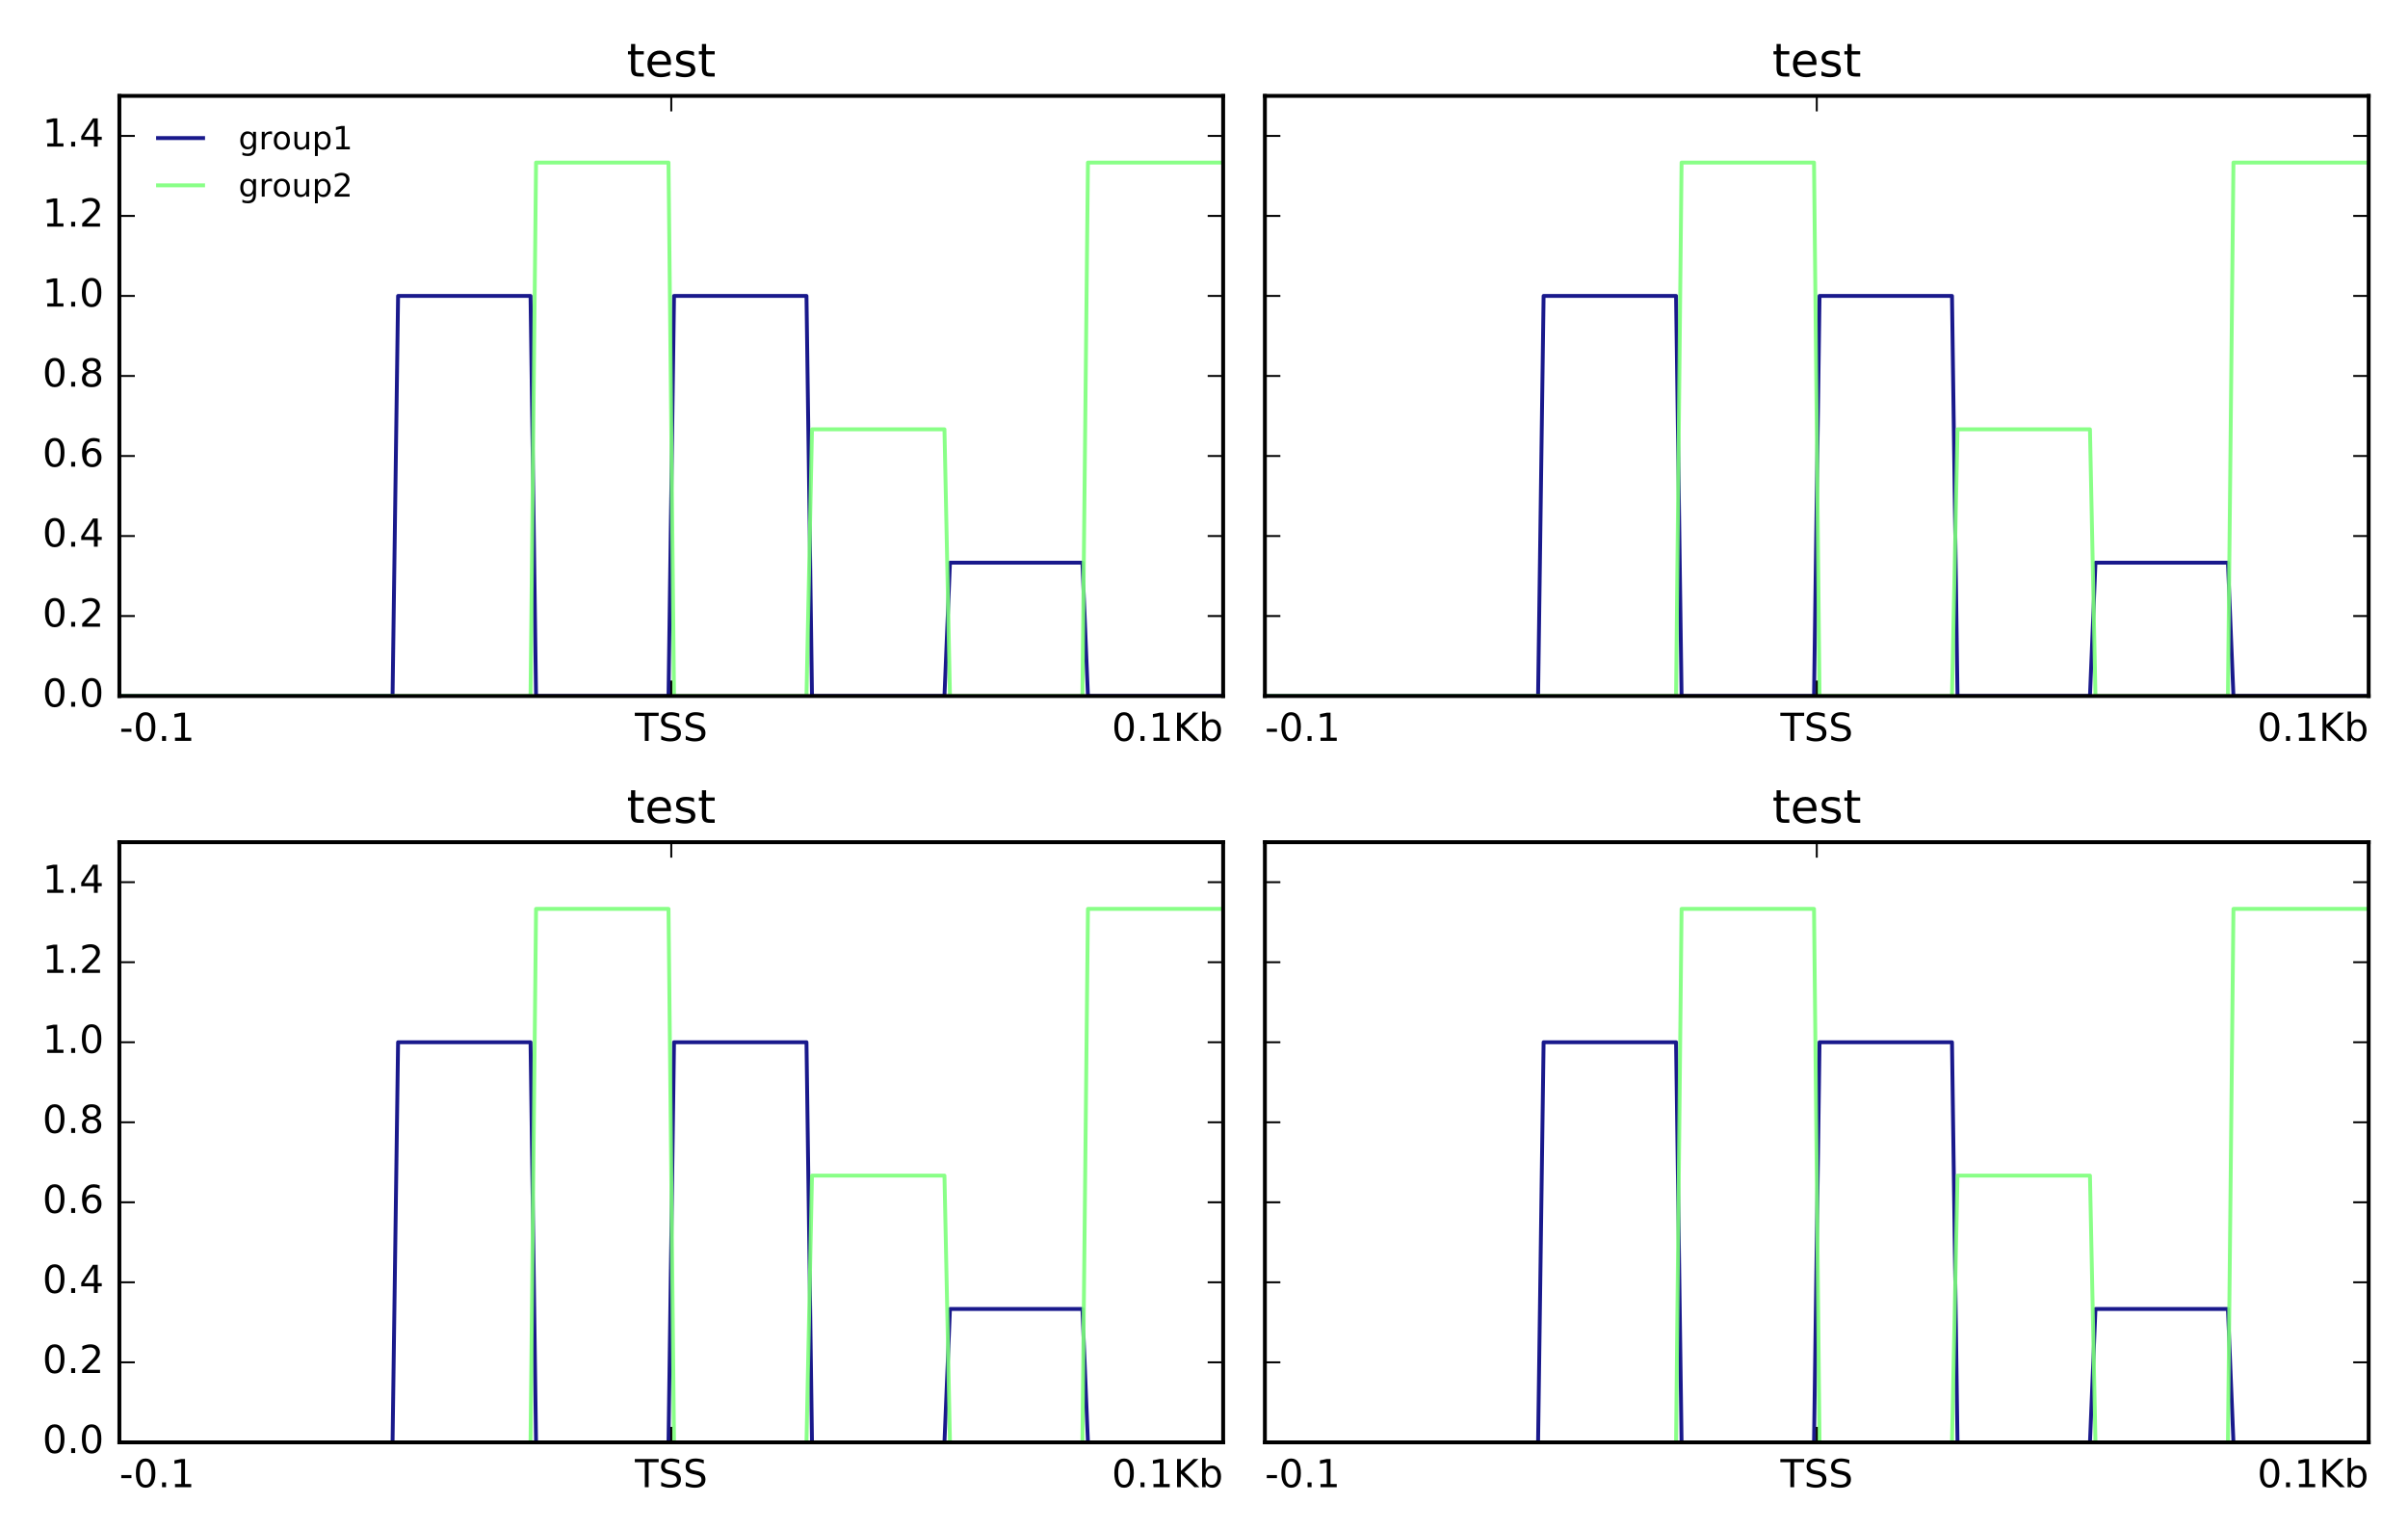 <?xml version="1.0" encoding="utf-8" standalone="no"?>
<!DOCTYPE svg PUBLIC "-//W3C//DTD SVG 1.1//EN"
  "http://www.w3.org/Graphics/SVG/1.1/DTD/svg11.dtd">
<!-- Created with matplotlib (http://matplotlib.org/) -->
<svg height="396pt" version="1.1" viewBox="0 0 623 396" width="623pt" xmlns="http://www.w3.org/2000/svg" xmlns:xlink="http://www.w3.org/1999/xlink">
 <defs>
  <style type="text/css">
*{stroke-linecap:butt;stroke-linejoin:round;stroke-miterlimit:100000;}
  </style>
 </defs>
 <g id="figure_1">
  <g id="patch_1">
   <path d="M 0 396.85 
L 623.622 396.85 
L 623.622 0 
L 0 0 
z
" style="fill:#ffffff;"/>
  </g>
  <g id="axes_1">
   <g id="patch_2">
    <path d="M 30.887 180.025 
L 316.455 180.025 
L 316.455 24.8 
L 30.887 24.8 
z
" style="fill:#ffffff;"/>
   </g>
   <g id="line2d_1">
    <path clip-path="url(#pc16c0de483)" d="M 31.601 180.025 
L 101.565 180.025 
L 102.993 76.542 
L 137.261 76.542 
L 138.689 180.025 
L 172.957 180.025 
L 174.385 76.542 
L 208.653 76.542 
L 210.081 180.025 
L 244.349 180.025 
L 245.777 145.531 
L 280.045 145.531 
L 281.473 180.025 
L 315.741 180.025 
L 315.741 180.025 
" style="fill:none;opacity:0.9;stroke:#000080;stroke-linecap:square;"/>
   </g>
   <g id="line2d_2">
    <path clip-path="url(#pc16c0de483)" d="M 31.601 180.025 
L 137.261 180.025 
L 138.689 42.047 
L 172.957 42.047 
L 174.385 180.025 
L 208.653 180.025 
L 210.081 111.036 
L 244.349 111.036 
L 245.777 180.025 
L 280.045 180.025 
L 281.473 42.047 
L 315.741 42.047 
L 315.741 42.047 
" style="fill:none;opacity:0.9;stroke:#7dff7a;stroke-linecap:square;"/>
   </g>
   <g id="patch_3">
    <path d="M 30.887 24.8 
L 316.455 24.8 
" style="fill:none;stroke:#000000;stroke-linecap:square;stroke-linejoin:miter;"/>
   </g>
   <g id="patch_4">
    <path d="M 316.455 180.025 
L 316.455 24.8 
" style="fill:none;stroke:#000000;stroke-linecap:square;stroke-linejoin:miter;"/>
   </g>
   <g id="patch_5">
    <path d="M 30.887 180.025 
L 316.455 180.025 
" style="fill:none;stroke:#000000;stroke-linecap:square;stroke-linejoin:miter;"/>
   </g>
   <g id="patch_6">
    <path d="M 30.887 180.025 
L 30.887 24.8 
" style="fill:none;stroke:#000000;stroke-linecap:square;stroke-linejoin:miter;"/>
   </g>
   <g id="matplotlib.axis_1">
    <g id="xtick_1">
     <g id="line2d_3">
      <defs>
       <path d="M 0 0 
L 0 -4 
" id="mb85ebd82ed" style="stroke:#000000;stroke-width:0.5;"/>
      </defs>
      <g>
       <use style="stroke:#000000;stroke-width:0.5;" x="30.887" xlink:href="#mb85ebd82ed" y="180.025"/>
      </g>
     </g>
     <g id="line2d_4">
      <defs>
       <path d="M 0 0 
L 0 4 
" id="m31be68f3b4" style="stroke:#000000;stroke-width:0.5;"/>
      </defs>
      <g>
       <use style="stroke:#000000;stroke-width:0.5;" x="30.887" xlink:href="#m31be68f3b4" y="24.8"/>
      </g>
     </g>
     <g id="text_1">
      <!-- -0.1 -->
      <defs>
       <path d="M 31.781 66.406 
Q 24.172 66.406 20.328 58.906 
Q 16.5 51.422 16.5 36.375 
Q 16.5 21.391 20.328 13.891 
Q 24.172 6.391 31.781 6.391 
Q 39.453 6.391 43.281 13.891 
Q 47.125 21.391 47.125 36.375 
Q 47.125 51.422 43.281 58.906 
Q 39.453 66.406 31.781 66.406 
M 31.781 74.219 
Q 44.047 74.219 50.516 64.516 
Q 56.984 54.828 56.984 36.375 
Q 56.984 17.969 50.516 8.266 
Q 44.047 -1.422 31.781 -1.422 
Q 19.531 -1.422 13.062 8.266 
Q 6.594 17.969 6.594 36.375 
Q 6.594 54.828 13.062 64.516 
Q 19.531 74.219 31.781 74.219 
" id="BitstreamVeraSans-Roman-30"/>
       <path d="M 12.406 8.297 
L 28.516 8.297 
L 28.516 63.922 
L 10.984 60.406 
L 10.984 69.391 
L 28.422 72.906 
L 38.281 72.906 
L 38.281 8.297 
L 54.391 8.297 
L 54.391 0 
L 12.406 0 
z
" id="BitstreamVeraSans-Roman-31"/>
       <path d="M 10.688 12.406 
L 21 12.406 
L 21 0 
L 10.688 0 
z
" id="BitstreamVeraSans-Roman-2e"/>
       <path d="M 4.891 31.391 
L 31.203 31.391 
L 31.203 23.391 
L 4.891 23.391 
z
" id="BitstreamVeraSans-Roman-2d"/>
      </defs>
      <g transform="translate(30.887 191.624)scale(0.1 -0.1)">
       <use xlink:href="#BitstreamVeraSans-Roman-2d"/>
       <use x="36.084" xlink:href="#BitstreamVeraSans-Roman-30"/>
       <use x="99.707" xlink:href="#BitstreamVeraSans-Roman-2e"/>
       <use x="131.494" xlink:href="#BitstreamVeraSans-Roman-31"/>
      </g>
     </g>
    </g>
    <g id="xtick_2">
     <g id="line2d_5">
      <g>
       <use style="stroke:#000000;stroke-width:0.5;" x="173.671" xlink:href="#mb85ebd82ed" y="180.025"/>
      </g>
     </g>
     <g id="line2d_6">
      <g>
       <use style="stroke:#000000;stroke-width:0.5;" x="173.671" xlink:href="#m31be68f3b4" y="24.8"/>
      </g>
     </g>
     <g id="text_2">
      <!-- TSS -->
      <defs>
       <path d="M 53.516 70.516 
L 53.516 60.891 
Q 47.906 63.578 42.922 64.891 
Q 37.938 66.219 33.297 66.219 
Q 25.25 66.219 20.875 63.094 
Q 16.5 59.969 16.5 54.203 
Q 16.5 49.359 19.406 46.891 
Q 22.312 44.438 30.422 42.922 
L 36.375 41.703 
Q 47.406 39.594 52.656 34.297 
Q 57.906 29 57.906 20.125 
Q 57.906 9.516 50.797 4.047 
Q 43.703 -1.422 29.984 -1.422 
Q 24.812 -1.422 18.969 -0.25 
Q 13.141 0.922 6.891 3.219 
L 6.891 13.375 
Q 12.891 10.016 18.656 8.297 
Q 24.422 6.594 29.984 6.594 
Q 38.422 6.594 43.016 9.906 
Q 47.609 13.234 47.609 19.391 
Q 47.609 24.75 44.312 27.781 
Q 41.016 30.812 33.5 32.328 
L 27.484 33.5 
Q 16.453 35.688 11.516 40.375 
Q 6.594 45.062 6.594 53.422 
Q 6.594 63.094 13.406 68.656 
Q 20.219 74.219 32.172 74.219 
Q 37.312 74.219 42.625 73.281 
Q 47.953 72.359 53.516 70.516 
" id="BitstreamVeraSans-Roman-53"/>
       <path d="M -0.297 72.906 
L 61.375 72.906 
L 61.375 64.594 
L 35.5 64.594 
L 35.5 0 
L 25.594 0 
L 25.594 64.594 
L -0.297 64.594 
z
" id="BitstreamVeraSans-Roman-54"/>
      </defs>
      <g transform="translate(164.269 191.624)scale(0.1 -0.1)">
       <use xlink:href="#BitstreamVeraSans-Roman-54"/>
       <use x="61.084" xlink:href="#BitstreamVeraSans-Roman-53"/>
       <use x="124.561" xlink:href="#BitstreamVeraSans-Roman-53"/>
      </g>
     </g>
    </g>
    <g id="xtick_3">
     <g id="line2d_7">
      <g>
       <use style="stroke:#000000;stroke-width:0.5;" x="316.455" xlink:href="#mb85ebd82ed" y="180.025"/>
      </g>
     </g>
     <g id="line2d_8">
      <g>
       <use style="stroke:#000000;stroke-width:0.5;" x="316.455" xlink:href="#m31be68f3b4" y="24.8"/>
      </g>
     </g>
     <g id="text_3">
      <!-- 0.1Kb -->
      <defs>
       <path d="M 9.812 72.906 
L 19.672 72.906 
L 19.672 42.094 
L 52.391 72.906 
L 65.094 72.906 
L 28.906 38.922 
L 67.672 0 
L 54.688 0 
L 19.672 35.109 
L 19.672 0 
L 9.812 0 
z
" id="BitstreamVeraSans-Roman-4b"/>
       <path d="M 48.688 27.297 
Q 48.688 37.203 44.609 42.844 
Q 40.531 48.484 33.406 48.484 
Q 26.266 48.484 22.188 42.844 
Q 18.109 37.203 18.109 27.297 
Q 18.109 17.391 22.188 11.75 
Q 26.266 6.109 33.406 6.109 
Q 40.531 6.109 44.609 11.75 
Q 48.688 17.391 48.688 27.297 
M 18.109 46.391 
Q 20.953 51.266 25.266 53.625 
Q 29.594 56 35.594 56 
Q 45.562 56 51.781 48.094 
Q 58.016 40.188 58.016 27.297 
Q 58.016 14.406 51.781 6.484 
Q 45.562 -1.422 35.594 -1.422 
Q 29.594 -1.422 25.266 0.953 
Q 20.953 3.328 18.109 8.203 
L 18.109 0 
L 9.078 0 
L 9.078 75.984 
L 18.109 75.984 
z
" id="BitstreamVeraSans-Roman-62"/>
      </defs>
      <g transform="translate(287.645 191.624)scale(0.1 -0.1)">
       <use xlink:href="#BitstreamVeraSans-Roman-30"/>
       <use x="63.623" xlink:href="#BitstreamVeraSans-Roman-2e"/>
       <use x="95.41" xlink:href="#BitstreamVeraSans-Roman-31"/>
       <use x="159.033" xlink:href="#BitstreamVeraSans-Roman-4b"/>
       <use x="224.609" xlink:href="#BitstreamVeraSans-Roman-62"/>
      </g>
     </g>
    </g>
   </g>
   <g id="matplotlib.axis_2">
    <g id="ytick_1">
     <g id="line2d_9">
      <defs>
       <path d="M 0 0 
L 4 0 
" id="me62ad2f203" style="stroke:#000000;stroke-width:0.5;"/>
      </defs>
      <g>
       <use style="stroke:#000000;stroke-width:0.5;" x="30.887" xlink:href="#me62ad2f203" y="180.025"/>
      </g>
     </g>
     <g id="line2d_10">
      <defs>
       <path d="M 0 0 
L -4 0 
" id="m7994a962a5" style="stroke:#000000;stroke-width:0.5;"/>
      </defs>
      <g>
       <use style="stroke:#000000;stroke-width:0.5;" x="316.455" xlink:href="#m7994a962a5" y="180.025"/>
      </g>
     </g>
     <g id="text_4">
      <!-- 0.0 -->
      <g transform="translate(10.984 182.785)scale(0.1 -0.1)">
       <use xlink:href="#BitstreamVeraSans-Roman-30"/>
       <use x="63.623" xlink:href="#BitstreamVeraSans-Roman-2e"/>
       <use x="95.41" xlink:href="#BitstreamVeraSans-Roman-30"/>
      </g>
     </g>
    </g>
    <g id="ytick_2">
     <g id="line2d_11">
      <g>
       <use style="stroke:#000000;stroke-width:0.5;" x="30.887" xlink:href="#me62ad2f203" y="159.329"/>
      </g>
     </g>
     <g id="line2d_12">
      <g>
       <use style="stroke:#000000;stroke-width:0.5;" x="316.455" xlink:href="#m7994a962a5" y="159.329"/>
      </g>
     </g>
     <g id="text_5">
      <!-- 0.2 -->
      <defs>
       <path d="M 19.188 8.297 
L 53.609 8.297 
L 53.609 0 
L 7.328 0 
L 7.328 8.297 
Q 12.938 14.109 22.625 23.891 
Q 32.328 33.688 34.812 36.531 
Q 39.547 41.844 41.422 45.531 
Q 43.312 49.219 43.312 52.781 
Q 43.312 58.594 39.234 62.25 
Q 35.156 65.922 28.609 65.922 
Q 23.969 65.922 18.812 64.312 
Q 13.672 62.703 7.812 59.422 
L 7.812 69.391 
Q 13.766 71.781 18.938 73 
Q 24.125 74.219 28.422 74.219 
Q 39.75 74.219 46.484 68.547 
Q 53.219 62.891 53.219 53.422 
Q 53.219 48.922 51.531 44.891 
Q 49.859 40.875 45.406 35.406 
Q 44.188 33.984 37.641 27.219 
Q 31.109 20.453 19.188 8.297 
" id="BitstreamVeraSans-Roman-32"/>
      </defs>
      <g transform="translate(10.984 162.088)scale(0.1 -0.1)">
       <use xlink:href="#BitstreamVeraSans-Roman-30"/>
       <use x="63.623" xlink:href="#BitstreamVeraSans-Roman-2e"/>
       <use x="95.41" xlink:href="#BitstreamVeraSans-Roman-32"/>
      </g>
     </g>
    </g>
    <g id="ytick_3">
     <g id="line2d_13">
      <g>
       <use style="stroke:#000000;stroke-width:0.5;" x="30.887" xlink:href="#me62ad2f203" y="138.632"/>
      </g>
     </g>
     <g id="line2d_14">
      <g>
       <use style="stroke:#000000;stroke-width:0.5;" x="316.455" xlink:href="#m7994a962a5" y="138.632"/>
      </g>
     </g>
     <g id="text_6">
      <!-- 0.4 -->
      <defs>
       <path d="M 37.797 64.312 
L 12.891 25.391 
L 37.797 25.391 
z
M 35.203 72.906 
L 47.609 72.906 
L 47.609 25.391 
L 58.016 25.391 
L 58.016 17.188 
L 47.609 17.188 
L 47.609 0 
L 37.797 0 
L 37.797 17.188 
L 4.891 17.188 
L 4.891 26.703 
z
" id="BitstreamVeraSans-Roman-34"/>
      </defs>
      <g transform="translate(10.984 141.391)scale(0.1 -0.1)">
       <use xlink:href="#BitstreamVeraSans-Roman-30"/>
       <use x="63.623" xlink:href="#BitstreamVeraSans-Roman-2e"/>
       <use x="95.41" xlink:href="#BitstreamVeraSans-Roman-34"/>
      </g>
     </g>
    </g>
    <g id="ytick_4">
     <g id="line2d_15">
      <g>
       <use style="stroke:#000000;stroke-width:0.5;" x="30.887" xlink:href="#me62ad2f203" y="117.935"/>
      </g>
     </g>
     <g id="line2d_16">
      <g>
       <use style="stroke:#000000;stroke-width:0.5;" x="316.455" xlink:href="#m7994a962a5" y="117.935"/>
      </g>
     </g>
     <g id="text_7">
      <!-- 0.6 -->
      <defs>
       <path d="M 33.016 40.375 
Q 26.375 40.375 22.484 35.828 
Q 18.609 31.297 18.609 23.391 
Q 18.609 15.531 22.484 10.953 
Q 26.375 6.391 33.016 6.391 
Q 39.656 6.391 43.531 10.953 
Q 47.406 15.531 47.406 23.391 
Q 47.406 31.297 43.531 35.828 
Q 39.656 40.375 33.016 40.375 
M 52.594 71.297 
L 52.594 62.312 
Q 48.875 64.062 45.094 64.984 
Q 41.312 65.922 37.594 65.922 
Q 27.828 65.922 22.672 59.328 
Q 17.531 52.734 16.797 39.406 
Q 19.672 43.656 24.016 45.922 
Q 28.375 48.188 33.594 48.188 
Q 44.578 48.188 50.953 41.516 
Q 57.328 34.859 57.328 23.391 
Q 57.328 12.156 50.688 5.359 
Q 44.047 -1.422 33.016 -1.422 
Q 20.359 -1.422 13.672 8.266 
Q 6.984 17.969 6.984 36.375 
Q 6.984 53.656 15.188 63.938 
Q 23.391 74.219 37.203 74.219 
Q 40.922 74.219 44.703 73.484 
Q 48.484 72.75 52.594 71.297 
" id="BitstreamVeraSans-Roman-36"/>
      </defs>
      <g transform="translate(10.984 120.694)scale(0.1 -0.1)">
       <use xlink:href="#BitstreamVeraSans-Roman-30"/>
       <use x="63.623" xlink:href="#BitstreamVeraSans-Roman-2e"/>
       <use x="95.41" xlink:href="#BitstreamVeraSans-Roman-36"/>
      </g>
     </g>
    </g>
    <g id="ytick_5">
     <g id="line2d_17">
      <g>
       <use style="stroke:#000000;stroke-width:0.5;" x="30.887" xlink:href="#me62ad2f203" y="97.238"/>
      </g>
     </g>
     <g id="line2d_18">
      <g>
       <use style="stroke:#000000;stroke-width:0.5;" x="316.455" xlink:href="#m7994a962a5" y="97.238"/>
      </g>
     </g>
     <g id="text_8">
      <!-- 0.8 -->
      <defs>
       <path d="M 31.781 34.625 
Q 24.75 34.625 20.719 30.859 
Q 16.703 27.094 16.703 20.516 
Q 16.703 13.922 20.719 10.156 
Q 24.75 6.391 31.781 6.391 
Q 38.812 6.391 42.859 10.172 
Q 46.922 13.969 46.922 20.516 
Q 46.922 27.094 42.891 30.859 
Q 38.875 34.625 31.781 34.625 
M 21.922 38.812 
Q 15.578 40.375 12.031 44.719 
Q 8.5 49.078 8.5 55.328 
Q 8.5 64.062 14.719 69.141 
Q 20.953 74.219 31.781 74.219 
Q 42.672 74.219 48.875 69.141 
Q 55.078 64.062 55.078 55.328 
Q 55.078 49.078 51.531 44.719 
Q 48 40.375 41.703 38.812 
Q 48.828 37.156 52.797 32.312 
Q 56.781 27.484 56.781 20.516 
Q 56.781 9.906 50.312 4.234 
Q 43.844 -1.422 31.781 -1.422 
Q 19.734 -1.422 13.25 4.234 
Q 6.781 9.906 6.781 20.516 
Q 6.781 27.484 10.781 32.312 
Q 14.797 37.156 21.922 38.812 
M 18.312 54.391 
Q 18.312 48.734 21.844 45.562 
Q 25.391 42.391 31.781 42.391 
Q 38.141 42.391 41.719 45.562 
Q 45.312 48.734 45.312 54.391 
Q 45.312 60.062 41.719 63.234 
Q 38.141 66.406 31.781 66.406 
Q 25.391 66.406 21.844 63.234 
Q 18.312 60.062 18.312 54.391 
" id="BitstreamVeraSans-Roman-38"/>
      </defs>
      <g transform="translate(10.984 99.998)scale(0.1 -0.1)">
       <use xlink:href="#BitstreamVeraSans-Roman-30"/>
       <use x="63.623" xlink:href="#BitstreamVeraSans-Roman-2e"/>
       <use x="95.41" xlink:href="#BitstreamVeraSans-Roman-38"/>
      </g>
     </g>
    </g>
    <g id="ytick_6">
     <g id="line2d_19">
      <g>
       <use style="stroke:#000000;stroke-width:0.5;" x="30.887" xlink:href="#me62ad2f203" y="76.542"/>
      </g>
     </g>
     <g id="line2d_20">
      <g>
       <use style="stroke:#000000;stroke-width:0.5;" x="316.455" xlink:href="#m7994a962a5" y="76.542"/>
      </g>
     </g>
     <g id="text_9">
      <!-- 1.0 -->
      <g transform="translate(10.984 79.301)scale(0.1 -0.1)">
       <use xlink:href="#BitstreamVeraSans-Roman-31"/>
       <use x="63.623" xlink:href="#BitstreamVeraSans-Roman-2e"/>
       <use x="95.41" xlink:href="#BitstreamVeraSans-Roman-30"/>
      </g>
     </g>
    </g>
    <g id="ytick_7">
     <g id="line2d_21">
      <g>
       <use style="stroke:#000000;stroke-width:0.5;" x="30.887" xlink:href="#me62ad2f203" y="55.845"/>
      </g>
     </g>
     <g id="line2d_22">
      <g>
       <use style="stroke:#000000;stroke-width:0.5;" x="316.455" xlink:href="#m7994a962a5" y="55.845"/>
      </g>
     </g>
     <g id="text_10">
      <!-- 1.2 -->
      <g transform="translate(10.984 58.604)scale(0.1 -0.1)">
       <use xlink:href="#BitstreamVeraSans-Roman-31"/>
       <use x="63.623" xlink:href="#BitstreamVeraSans-Roman-2e"/>
       <use x="95.41" xlink:href="#BitstreamVeraSans-Roman-32"/>
      </g>
     </g>
    </g>
    <g id="ytick_8">
     <g id="line2d_23">
      <g>
       <use style="stroke:#000000;stroke-width:0.5;" x="30.887" xlink:href="#me62ad2f203" y="35.148"/>
      </g>
     </g>
     <g id="line2d_24">
      <g>
       <use style="stroke:#000000;stroke-width:0.5;" x="316.455" xlink:href="#m7994a962a5" y="35.148"/>
      </g>
     </g>
     <g id="text_11">
      <!-- 1.4 -->
      <g transform="translate(10.984 37.908)scale(0.1 -0.1)">
       <use xlink:href="#BitstreamVeraSans-Roman-31"/>
       <use x="63.623" xlink:href="#BitstreamVeraSans-Roman-2e"/>
       <use x="95.41" xlink:href="#BitstreamVeraSans-Roman-34"/>
      </g>
     </g>
    </g>
   </g>
   <g id="text_12">
    <!-- test -->
    <defs>
     <path d="M 56.203 29.594 
L 56.203 25.203 
L 14.891 25.203 
Q 15.484 15.922 20.484 11.062 
Q 25.484 6.203 34.422 6.203 
Q 39.594 6.203 44.453 7.469 
Q 49.312 8.734 54.109 11.281 
L 54.109 2.781 
Q 49.266 0.734 44.188 -0.344 
Q 39.109 -1.422 33.891 -1.422 
Q 20.797 -1.422 13.156 6.188 
Q 5.516 13.812 5.516 26.812 
Q 5.516 40.234 12.766 48.109 
Q 20.016 56 32.328 56 
Q 43.359 56 49.781 48.891 
Q 56.203 41.797 56.203 29.594 
M 47.219 32.234 
Q 47.125 39.594 43.094 43.984 
Q 39.062 48.391 32.422 48.391 
Q 24.906 48.391 20.391 44.141 
Q 15.875 39.891 15.188 32.172 
z
" id="BitstreamVeraSans-Roman-65"/>
     <path d="M 18.312 70.219 
L 18.312 54.688 
L 36.812 54.688 
L 36.812 47.703 
L 18.312 47.703 
L 18.312 18.016 
Q 18.312 11.328 20.141 9.422 
Q 21.969 7.516 27.594 7.516 
L 36.812 7.516 
L 36.812 0 
L 27.594 0 
Q 17.188 0 13.234 3.875 
Q 9.281 7.766 9.281 18.016 
L 9.281 47.703 
L 2.688 47.703 
L 2.688 54.688 
L 9.281 54.688 
L 9.281 70.219 
z
" id="BitstreamVeraSans-Roman-74"/>
     <path d="M 44.281 53.078 
L 44.281 44.578 
Q 40.484 46.531 36.375 47.5 
Q 32.281 48.484 27.875 48.484 
Q 21.188 48.484 17.844 46.438 
Q 14.5 44.391 14.5 40.281 
Q 14.5 37.156 16.891 35.375 
Q 19.281 33.594 26.516 31.984 
L 29.594 31.297 
Q 39.156 29.25 43.188 25.516 
Q 47.219 21.781 47.219 15.094 
Q 47.219 7.469 41.188 3.016 
Q 35.156 -1.422 24.609 -1.422 
Q 20.219 -1.422 15.453 -0.562 
Q 10.688 0.297 5.422 2 
L 5.422 11.281 
Q 10.406 8.688 15.234 7.391 
Q 20.062 6.109 24.812 6.109 
Q 31.156 6.109 34.562 8.281 
Q 37.984 10.453 37.984 14.406 
Q 37.984 18.062 35.516 20.016 
Q 33.062 21.969 24.703 23.781 
L 21.578 24.516 
Q 13.234 26.266 9.516 29.906 
Q 5.812 33.547 5.812 39.891 
Q 5.812 47.609 11.281 51.797 
Q 16.75 56 26.812 56 
Q 31.781 56 36.172 55.266 
Q 40.578 54.547 44.281 53.078 
" id="BitstreamVeraSans-Roman-73"/>
    </defs>
    <g transform="translate(162.149 19.8)scale(0.12 -0.12)">
     <use xlink:href="#BitstreamVeraSans-Roman-74"/>
     <use x="39.209" xlink:href="#BitstreamVeraSans-Roman-65"/>
     <use x="100.732" xlink:href="#BitstreamVeraSans-Roman-73"/>
     <use x="152.832" xlink:href="#BitstreamVeraSans-Roman-74"/>
    </g>
   </g>
   <g id="legend_1">
    <g id="line2d_25">
     <path d="M 40.883 35.711 
L 52.545 35.711 
" style="fill:none;opacity:0.9;stroke:#000080;stroke-linecap:square;"/>
    </g>
    <g id="line2d_26"/>
    <g id="text_13">
     <!-- group1 -->
     <defs>
      <path d="M 8.5 21.578 
L 8.5 54.688 
L 17.484 54.688 
L 17.484 21.922 
Q 17.484 14.156 20.5 10.266 
Q 23.531 6.391 29.594 6.391 
Q 36.859 6.391 41.078 11.031 
Q 45.312 15.672 45.312 23.688 
L 45.312 54.688 
L 54.297 54.688 
L 54.297 0 
L 45.312 0 
L 45.312 8.406 
Q 42.047 3.422 37.719 1 
Q 33.406 -1.422 27.688 -1.422 
Q 18.266 -1.422 13.375 4.438 
Q 8.5 10.297 8.5 21.578 
" id="BitstreamVeraSans-Roman-75"/>
      <path d="M 45.406 27.984 
Q 45.406 37.75 41.375 43.109 
Q 37.359 48.484 30.078 48.484 
Q 22.859 48.484 18.828 43.109 
Q 14.797 37.75 14.797 27.984 
Q 14.797 18.266 18.828 12.891 
Q 22.859 7.516 30.078 7.516 
Q 37.359 7.516 41.375 12.891 
Q 45.406 18.266 45.406 27.984 
M 54.391 6.781 
Q 54.391 -7.172 48.188 -13.984 
Q 42 -20.797 29.203 -20.797 
Q 24.469 -20.797 20.266 -20.094 
Q 16.062 -19.391 12.109 -17.922 
L 12.109 -9.188 
Q 16.062 -11.328 19.922 -12.344 
Q 23.781 -13.375 27.781 -13.375 
Q 36.625 -13.375 41.016 -8.766 
Q 45.406 -4.156 45.406 5.172 
L 45.406 9.625 
Q 42.625 4.781 38.281 2.391 
Q 33.938 0 27.875 0 
Q 17.828 0 11.672 7.656 
Q 5.516 15.328 5.516 27.984 
Q 5.516 40.672 11.672 48.328 
Q 17.828 56 27.875 56 
Q 33.938 56 38.281 53.609 
Q 42.625 51.219 45.406 46.391 
L 45.406 54.688 
L 54.391 54.688 
z
" id="BitstreamVeraSans-Roman-67"/>
      <path d="M 30.609 48.391 
Q 23.391 48.391 19.188 42.75 
Q 14.984 37.109 14.984 27.297 
Q 14.984 17.484 19.156 11.844 
Q 23.344 6.203 30.609 6.203 
Q 37.797 6.203 41.984 11.859 
Q 46.188 17.531 46.188 27.297 
Q 46.188 37.016 41.984 42.703 
Q 37.797 48.391 30.609 48.391 
M 30.609 56 
Q 42.328 56 49.016 48.375 
Q 55.719 40.766 55.719 27.297 
Q 55.719 13.875 49.016 6.219 
Q 42.328 -1.422 30.609 -1.422 
Q 18.844 -1.422 12.172 6.219 
Q 5.516 13.875 5.516 27.297 
Q 5.516 40.766 12.172 48.375 
Q 18.844 56 30.609 56 
" id="BitstreamVeraSans-Roman-6f"/>
      <path d="M 41.109 46.297 
Q 39.594 47.172 37.812 47.578 
Q 36.031 48 33.891 48 
Q 26.266 48 22.188 43.047 
Q 18.109 38.094 18.109 28.812 
L 18.109 0 
L 9.078 0 
L 9.078 54.688 
L 18.109 54.688 
L 18.109 46.188 
Q 20.953 51.172 25.484 53.578 
Q 30.031 56 36.531 56 
Q 37.453 56 38.578 55.875 
Q 39.703 55.766 41.062 55.516 
z
" id="BitstreamVeraSans-Roman-72"/>
      <path d="M 18.109 8.203 
L 18.109 -20.797 
L 9.078 -20.797 
L 9.078 54.688 
L 18.109 54.688 
L 18.109 46.391 
Q 20.953 51.266 25.266 53.625 
Q 29.594 56 35.594 56 
Q 45.562 56 51.781 48.094 
Q 58.016 40.188 58.016 27.297 
Q 58.016 14.406 51.781 6.484 
Q 45.562 -1.422 35.594 -1.422 
Q 29.594 -1.422 25.266 0.953 
Q 20.953 3.328 18.109 8.203 
M 48.688 27.297 
Q 48.688 37.203 44.609 42.844 
Q 40.531 48.484 33.406 48.484 
Q 26.266 48.484 22.188 42.844 
Q 18.109 37.203 18.109 27.297 
Q 18.109 17.391 22.188 11.75 
Q 26.266 6.109 33.406 6.109 
Q 40.531 6.109 44.609 11.75 
Q 48.688 17.391 48.688 27.297 
" id="BitstreamVeraSans-Roman-70"/>
     </defs>
     <g transform="translate(61.709 38.626)scale(0.083 -0.083)">
      <use xlink:href="#BitstreamVeraSans-Roman-67"/>
      <use x="63.477" xlink:href="#BitstreamVeraSans-Roman-72"/>
      <use x="104.559" xlink:href="#BitstreamVeraSans-Roman-6f"/>
      <use x="165.74" xlink:href="#BitstreamVeraSans-Roman-75"/>
      <use x="229.119" xlink:href="#BitstreamVeraSans-Roman-70"/>
      <use x="292.596" xlink:href="#BitstreamVeraSans-Roman-31"/>
     </g>
    </g>
    <g id="line2d_27">
     <path d="M 40.883 47.938 
L 52.545 47.938 
" style="fill:none;opacity:0.9;stroke:#7dff7a;stroke-linecap:square;"/>
    </g>
    <g id="line2d_28"/>
    <g id="text_14">
     <!-- group2 -->
     <g transform="translate(61.709 50.853)scale(0.083 -0.083)">
      <use xlink:href="#BitstreamVeraSans-Roman-67"/>
      <use x="63.477" xlink:href="#BitstreamVeraSans-Roman-72"/>
      <use x="104.559" xlink:href="#BitstreamVeraSans-Roman-6f"/>
      <use x="165.74" xlink:href="#BitstreamVeraSans-Roman-75"/>
      <use x="229.119" xlink:href="#BitstreamVeraSans-Roman-70"/>
      <use x="292.596" xlink:href="#BitstreamVeraSans-Roman-32"/>
     </g>
    </g>
   </g>
  </g>
  <g id="axes_2">
   <g id="patch_7">
    <path d="M 327.255 180.025 
L 612.822 180.025 
L 612.822 24.8 
L 327.255 24.8 
z
" style="fill:#ffffff;"/>
   </g>
   <g id="line2d_29">
    <path clip-path="url(#p4aa09fa90f)" d="M 327.969 180.025 
L 397.933 180.025 
L 399.361 76.542 
L 433.629 76.542 
L 435.056 180.025 
L 469.324 180.025 
L 470.752 76.542 
L 505.02 76.542 
L 506.448 180.025 
L 540.716 180.025 
L 542.144 145.531 
L 576.412 145.531 
L 577.84 180.025 
L 612.108 180.025 
L 612.108 180.025 
" style="fill:none;opacity:0.9;stroke:#000080;stroke-linecap:square;"/>
   </g>
   <g id="line2d_30">
    <path clip-path="url(#p4aa09fa90f)" d="M 327.969 180.025 
L 433.629 180.025 
L 435.056 42.047 
L 469.324 42.047 
L 470.752 180.025 
L 505.02 180.025 
L 506.448 111.036 
L 540.716 111.036 
L 542.144 180.025 
L 576.412 180.025 
L 577.84 42.047 
L 612.108 42.047 
L 612.108 42.047 
" style="fill:none;opacity:0.9;stroke:#7dff7a;stroke-linecap:square;"/>
   </g>
   <g id="patch_8">
    <path d="M 327.255 24.8 
L 612.822 24.8 
" style="fill:none;stroke:#000000;stroke-linecap:square;stroke-linejoin:miter;"/>
   </g>
   <g id="patch_9">
    <path d="M 612.822 180.025 
L 612.822 24.8 
" style="fill:none;stroke:#000000;stroke-linecap:square;stroke-linejoin:miter;"/>
   </g>
   <g id="patch_10">
    <path d="M 327.255 180.025 
L 612.822 180.025 
" style="fill:none;stroke:#000000;stroke-linecap:square;stroke-linejoin:miter;"/>
   </g>
   <g id="patch_11">
    <path d="M 327.255 180.025 
L 327.255 24.8 
" style="fill:none;stroke:#000000;stroke-linecap:square;stroke-linejoin:miter;"/>
   </g>
   <g id="matplotlib.axis_3">
    <g id="xtick_4">
     <g id="line2d_31">
      <g>
       <use style="stroke:#000000;stroke-width:0.5;" x="327.255" xlink:href="#mb85ebd82ed" y="180.025"/>
      </g>
     </g>
     <g id="line2d_32">
      <g>
       <use style="stroke:#000000;stroke-width:0.5;" x="327.255" xlink:href="#m31be68f3b4" y="24.8"/>
      </g>
     </g>
     <g id="text_15">
      <!-- -0.1 -->
      <g transform="translate(327.255 191.624)scale(0.1 -0.1)">
       <use xlink:href="#BitstreamVeraSans-Roman-2d"/>
       <use x="36.084" xlink:href="#BitstreamVeraSans-Roman-30"/>
       <use x="99.707" xlink:href="#BitstreamVeraSans-Roman-2e"/>
       <use x="131.494" xlink:href="#BitstreamVeraSans-Roman-31"/>
      </g>
     </g>
    </g>
    <g id="xtick_5">
     <g id="line2d_33">
      <g>
       <use style="stroke:#000000;stroke-width:0.5;" x="470.038" xlink:href="#mb85ebd82ed" y="180.025"/>
      </g>
     </g>
     <g id="line2d_34">
      <g>
       <use style="stroke:#000000;stroke-width:0.5;" x="470.038" xlink:href="#m31be68f3b4" y="24.8"/>
      </g>
     </g>
     <g id="text_16">
      <!-- TSS -->
      <g transform="translate(460.636 191.624)scale(0.1 -0.1)">
       <use xlink:href="#BitstreamVeraSans-Roman-54"/>
       <use x="61.084" xlink:href="#BitstreamVeraSans-Roman-53"/>
       <use x="124.561" xlink:href="#BitstreamVeraSans-Roman-53"/>
      </g>
     </g>
    </g>
    <g id="xtick_6">
     <g id="line2d_35">
      <g>
       <use style="stroke:#000000;stroke-width:0.5;" x="612.822" xlink:href="#mb85ebd82ed" y="180.025"/>
      </g>
     </g>
     <g id="line2d_36">
      <g>
       <use style="stroke:#000000;stroke-width:0.5;" x="612.822" xlink:href="#m31be68f3b4" y="24.8"/>
      </g>
     </g>
     <g id="text_17">
      <!-- 0.1Kb -->
      <g transform="translate(584.013 191.624)scale(0.1 -0.1)">
       <use xlink:href="#BitstreamVeraSans-Roman-30"/>
       <use x="63.623" xlink:href="#BitstreamVeraSans-Roman-2e"/>
       <use x="95.41" xlink:href="#BitstreamVeraSans-Roman-31"/>
       <use x="159.033" xlink:href="#BitstreamVeraSans-Roman-4b"/>
       <use x="224.609" xlink:href="#BitstreamVeraSans-Roman-62"/>
      </g>
     </g>
    </g>
   </g>
   <g id="matplotlib.axis_4">
    <g id="ytick_9">
     <g id="line2d_37">
      <g>
       <use style="stroke:#000000;stroke-width:0.5;" x="327.255" xlink:href="#me62ad2f203" y="180.025"/>
      </g>
     </g>
     <g id="line2d_38">
      <g>
       <use style="stroke:#000000;stroke-width:0.5;" x="612.822" xlink:href="#m7994a962a5" y="180.025"/>
      </g>
     </g>
    </g>
    <g id="ytick_10">
     <g id="line2d_39">
      <g>
       <use style="stroke:#000000;stroke-width:0.5;" x="327.255" xlink:href="#me62ad2f203" y="159.329"/>
      </g>
     </g>
     <g id="line2d_40">
      <g>
       <use style="stroke:#000000;stroke-width:0.5;" x="612.822" xlink:href="#m7994a962a5" y="159.329"/>
      </g>
     </g>
    </g>
    <g id="ytick_11">
     <g id="line2d_41">
      <g>
       <use style="stroke:#000000;stroke-width:0.5;" x="327.255" xlink:href="#me62ad2f203" y="138.632"/>
      </g>
     </g>
     <g id="line2d_42">
      <g>
       <use style="stroke:#000000;stroke-width:0.5;" x="612.822" xlink:href="#m7994a962a5" y="138.632"/>
      </g>
     </g>
    </g>
    <g id="ytick_12">
     <g id="line2d_43">
      <g>
       <use style="stroke:#000000;stroke-width:0.5;" x="327.255" xlink:href="#me62ad2f203" y="117.935"/>
      </g>
     </g>
     <g id="line2d_44">
      <g>
       <use style="stroke:#000000;stroke-width:0.5;" x="612.822" xlink:href="#m7994a962a5" y="117.935"/>
      </g>
     </g>
    </g>
    <g id="ytick_13">
     <g id="line2d_45">
      <g>
       <use style="stroke:#000000;stroke-width:0.5;" x="327.255" xlink:href="#me62ad2f203" y="97.238"/>
      </g>
     </g>
     <g id="line2d_46">
      <g>
       <use style="stroke:#000000;stroke-width:0.5;" x="612.822" xlink:href="#m7994a962a5" y="97.238"/>
      </g>
     </g>
    </g>
    <g id="ytick_14">
     <g id="line2d_47">
      <g>
       <use style="stroke:#000000;stroke-width:0.5;" x="327.255" xlink:href="#me62ad2f203" y="76.542"/>
      </g>
     </g>
     <g id="line2d_48">
      <g>
       <use style="stroke:#000000;stroke-width:0.5;" x="612.822" xlink:href="#m7994a962a5" y="76.542"/>
      </g>
     </g>
    </g>
    <g id="ytick_15">
     <g id="line2d_49">
      <g>
       <use style="stroke:#000000;stroke-width:0.5;" x="327.255" xlink:href="#me62ad2f203" y="55.845"/>
      </g>
     </g>
     <g id="line2d_50">
      <g>
       <use style="stroke:#000000;stroke-width:0.5;" x="612.822" xlink:href="#m7994a962a5" y="55.845"/>
      </g>
     </g>
    </g>
    <g id="ytick_16">
     <g id="line2d_51">
      <g>
       <use style="stroke:#000000;stroke-width:0.5;" x="327.255" xlink:href="#me62ad2f203" y="35.148"/>
      </g>
     </g>
     <g id="line2d_52">
      <g>
       <use style="stroke:#000000;stroke-width:0.5;" x="612.822" xlink:href="#m7994a962a5" y="35.148"/>
      </g>
     </g>
    </g>
   </g>
   <g id="text_18">
    <!-- test -->
    <g transform="translate(458.517 19.8)scale(0.12 -0.12)">
     <use xlink:href="#BitstreamVeraSans-Roman-74"/>
     <use x="39.209" xlink:href="#BitstreamVeraSans-Roman-65"/>
     <use x="100.732" xlink:href="#BitstreamVeraSans-Roman-73"/>
     <use x="152.832" xlink:href="#BitstreamVeraSans-Roman-74"/>
    </g>
   </g>
  </g>
  <g id="axes_3">
   <g id="patch_12">
    <path d="M 30.887 373.05 
L 316.455 373.05 
L 316.455 217.825 
L 30.887 217.825 
z
" style="fill:#ffffff;"/>
   </g>
   <g id="line2d_53">
    <path clip-path="url(#p52c1cff35e)" d="M 31.601 373.05 
L 101.565 373.05 
L 102.993 269.567 
L 137.261 269.567 
L 138.689 373.05 
L 172.957 373.05 
L 174.385 269.567 
L 208.653 269.567 
L 210.081 373.05 
L 244.349 373.05 
L 245.777 338.556 
L 280.045 338.556 
L 281.473 373.05 
L 315.741 373.05 
L 315.741 373.05 
" style="fill:none;opacity:0.9;stroke:#000080;stroke-linecap:square;"/>
   </g>
   <g id="line2d_54">
    <path clip-path="url(#p52c1cff35e)" d="M 31.601 373.05 
L 137.261 373.05 
L 138.689 235.072 
L 172.957 235.072 
L 174.385 373.05 
L 208.653 373.05 
L 210.081 304.061 
L 244.349 304.061 
L 245.777 373.05 
L 280.045 373.05 
L 281.473 235.072 
L 315.741 235.072 
L 315.741 235.072 
" style="fill:none;opacity:0.9;stroke:#7dff7a;stroke-linecap:square;"/>
   </g>
   <g id="patch_13">
    <path d="M 30.887 217.825 
L 316.455 217.825 
" style="fill:none;stroke:#000000;stroke-linecap:square;stroke-linejoin:miter;"/>
   </g>
   <g id="patch_14">
    <path d="M 316.455 373.05 
L 316.455 217.825 
" style="fill:none;stroke:#000000;stroke-linecap:square;stroke-linejoin:miter;"/>
   </g>
   <g id="patch_15">
    <path d="M 30.887 373.05 
L 316.455 373.05 
" style="fill:none;stroke:#000000;stroke-linecap:square;stroke-linejoin:miter;"/>
   </g>
   <g id="patch_16">
    <path d="M 30.887 373.05 
L 30.887 217.825 
" style="fill:none;stroke:#000000;stroke-linecap:square;stroke-linejoin:miter;"/>
   </g>
   <g id="matplotlib.axis_5">
    <g id="xtick_7">
     <g id="line2d_55">
      <g>
       <use style="stroke:#000000;stroke-width:0.5;" x="30.887" xlink:href="#mb85ebd82ed" y="373.05"/>
      </g>
     </g>
     <g id="line2d_56">
      <g>
       <use style="stroke:#000000;stroke-width:0.5;" x="30.887" xlink:href="#m31be68f3b4" y="217.825"/>
      </g>
     </g>
     <g id="text_19">
      <!-- -0.1 -->
      <g transform="translate(30.887 384.649)scale(0.1 -0.1)">
       <use xlink:href="#BitstreamVeraSans-Roman-2d"/>
       <use x="36.084" xlink:href="#BitstreamVeraSans-Roman-30"/>
       <use x="99.707" xlink:href="#BitstreamVeraSans-Roman-2e"/>
       <use x="131.494" xlink:href="#BitstreamVeraSans-Roman-31"/>
      </g>
     </g>
    </g>
    <g id="xtick_8">
     <g id="line2d_57">
      <g>
       <use style="stroke:#000000;stroke-width:0.5;" x="173.671" xlink:href="#mb85ebd82ed" y="373.05"/>
      </g>
     </g>
     <g id="line2d_58">
      <g>
       <use style="stroke:#000000;stroke-width:0.5;" x="173.671" xlink:href="#m31be68f3b4" y="217.825"/>
      </g>
     </g>
     <g id="text_20">
      <!-- TSS -->
      <g transform="translate(164.269 384.649)scale(0.1 -0.1)">
       <use xlink:href="#BitstreamVeraSans-Roman-54"/>
       <use x="61.084" xlink:href="#BitstreamVeraSans-Roman-53"/>
       <use x="124.561" xlink:href="#BitstreamVeraSans-Roman-53"/>
      </g>
     </g>
    </g>
    <g id="xtick_9">
     <g id="line2d_59">
      <g>
       <use style="stroke:#000000;stroke-width:0.5;" x="316.455" xlink:href="#mb85ebd82ed" y="373.05"/>
      </g>
     </g>
     <g id="line2d_60">
      <g>
       <use style="stroke:#000000;stroke-width:0.5;" x="316.455" xlink:href="#m31be68f3b4" y="217.825"/>
      </g>
     </g>
     <g id="text_21">
      <!-- 0.1Kb -->
      <g transform="translate(287.645 384.649)scale(0.1 -0.1)">
       <use xlink:href="#BitstreamVeraSans-Roman-30"/>
       <use x="63.623" xlink:href="#BitstreamVeraSans-Roman-2e"/>
       <use x="95.41" xlink:href="#BitstreamVeraSans-Roman-31"/>
       <use x="159.033" xlink:href="#BitstreamVeraSans-Roman-4b"/>
       <use x="224.609" xlink:href="#BitstreamVeraSans-Roman-62"/>
      </g>
     </g>
    </g>
   </g>
   <g id="matplotlib.axis_6">
    <g id="ytick_17">
     <g id="line2d_61">
      <g>
       <use style="stroke:#000000;stroke-width:0.5;" x="30.887" xlink:href="#me62ad2f203" y="373.05"/>
      </g>
     </g>
     <g id="line2d_62">
      <g>
       <use style="stroke:#000000;stroke-width:0.5;" x="316.455" xlink:href="#m7994a962a5" y="373.05"/>
      </g>
     </g>
     <g id="text_22">
      <!-- 0.0 -->
      <g transform="translate(10.984 375.81)scale(0.1 -0.1)">
       <use xlink:href="#BitstreamVeraSans-Roman-30"/>
       <use x="63.623" xlink:href="#BitstreamVeraSans-Roman-2e"/>
       <use x="95.41" xlink:href="#BitstreamVeraSans-Roman-30"/>
      </g>
     </g>
    </g>
    <g id="ytick_18">
     <g id="line2d_63">
      <g>
       <use style="stroke:#000000;stroke-width:0.5;" x="30.887" xlink:href="#me62ad2f203" y="352.354"/>
      </g>
     </g>
     <g id="line2d_64">
      <g>
       <use style="stroke:#000000;stroke-width:0.5;" x="316.455" xlink:href="#m7994a962a5" y="352.354"/>
      </g>
     </g>
     <g id="text_23">
      <!-- 0.2 -->
      <g transform="translate(10.984 355.113)scale(0.1 -0.1)">
       <use xlink:href="#BitstreamVeraSans-Roman-30"/>
       <use x="63.623" xlink:href="#BitstreamVeraSans-Roman-2e"/>
       <use x="95.41" xlink:href="#BitstreamVeraSans-Roman-32"/>
      </g>
     </g>
    </g>
    <g id="ytick_19">
     <g id="line2d_65">
      <g>
       <use style="stroke:#000000;stroke-width:0.5;" x="30.887" xlink:href="#me62ad2f203" y="331.657"/>
      </g>
     </g>
     <g id="line2d_66">
      <g>
       <use style="stroke:#000000;stroke-width:0.5;" x="316.455" xlink:href="#m7994a962a5" y="331.657"/>
      </g>
     </g>
     <g id="text_24">
      <!-- 0.4 -->
      <g transform="translate(10.984 334.416)scale(0.1 -0.1)">
       <use xlink:href="#BitstreamVeraSans-Roman-30"/>
       <use x="63.623" xlink:href="#BitstreamVeraSans-Roman-2e"/>
       <use x="95.41" xlink:href="#BitstreamVeraSans-Roman-34"/>
      </g>
     </g>
    </g>
    <g id="ytick_20">
     <g id="line2d_67">
      <g>
       <use style="stroke:#000000;stroke-width:0.5;" x="30.887" xlink:href="#me62ad2f203" y="310.96"/>
      </g>
     </g>
     <g id="line2d_68">
      <g>
       <use style="stroke:#000000;stroke-width:0.5;" x="316.455" xlink:href="#m7994a962a5" y="310.96"/>
      </g>
     </g>
     <g id="text_25">
      <!-- 0.6 -->
      <g transform="translate(10.984 313.72)scale(0.1 -0.1)">
       <use xlink:href="#BitstreamVeraSans-Roman-30"/>
       <use x="63.623" xlink:href="#BitstreamVeraSans-Roman-2e"/>
       <use x="95.41" xlink:href="#BitstreamVeraSans-Roman-36"/>
      </g>
     </g>
    </g>
    <g id="ytick_21">
     <g id="line2d_69">
      <g>
       <use style="stroke:#000000;stroke-width:0.5;" x="30.887" xlink:href="#me62ad2f203" y="290.264"/>
      </g>
     </g>
     <g id="line2d_70">
      <g>
       <use style="stroke:#000000;stroke-width:0.5;" x="316.455" xlink:href="#m7994a962a5" y="290.264"/>
      </g>
     </g>
     <g id="text_26">
      <!-- 0.8 -->
      <g transform="translate(10.984 293.023)scale(0.1 -0.1)">
       <use xlink:href="#BitstreamVeraSans-Roman-30"/>
       <use x="63.623" xlink:href="#BitstreamVeraSans-Roman-2e"/>
       <use x="95.41" xlink:href="#BitstreamVeraSans-Roman-38"/>
      </g>
     </g>
    </g>
    <g id="ytick_22">
     <g id="line2d_71">
      <g>
       <use style="stroke:#000000;stroke-width:0.5;" x="30.887" xlink:href="#me62ad2f203" y="269.567"/>
      </g>
     </g>
     <g id="line2d_72">
      <g>
       <use style="stroke:#000000;stroke-width:0.5;" x="316.455" xlink:href="#m7994a962a5" y="269.567"/>
      </g>
     </g>
     <g id="text_27">
      <!-- 1.0 -->
      <g transform="translate(10.984 272.326)scale(0.1 -0.1)">
       <use xlink:href="#BitstreamVeraSans-Roman-31"/>
       <use x="63.623" xlink:href="#BitstreamVeraSans-Roman-2e"/>
       <use x="95.41" xlink:href="#BitstreamVeraSans-Roman-30"/>
      </g>
     </g>
    </g>
    <g id="ytick_23">
     <g id="line2d_73">
      <g>
       <use style="stroke:#000000;stroke-width:0.5;" x="30.887" xlink:href="#me62ad2f203" y="248.87"/>
      </g>
     </g>
     <g id="line2d_74">
      <g>
       <use style="stroke:#000000;stroke-width:0.5;" x="316.455" xlink:href="#m7994a962a5" y="248.87"/>
      </g>
     </g>
     <g id="text_28">
      <!-- 1.2 -->
      <g transform="translate(10.984 251.63)scale(0.1 -0.1)">
       <use xlink:href="#BitstreamVeraSans-Roman-31"/>
       <use x="63.623" xlink:href="#BitstreamVeraSans-Roman-2e"/>
       <use x="95.41" xlink:href="#BitstreamVeraSans-Roman-32"/>
      </g>
     </g>
    </g>
    <g id="ytick_24">
     <g id="line2d_75">
      <g>
       <use style="stroke:#000000;stroke-width:0.5;" x="30.887" xlink:href="#me62ad2f203" y="228.174"/>
      </g>
     </g>
     <g id="line2d_76">
      <g>
       <use style="stroke:#000000;stroke-width:0.5;" x="316.455" xlink:href="#m7994a962a5" y="228.174"/>
      </g>
     </g>
     <g id="text_29">
      <!-- 1.4 -->
      <g transform="translate(10.984 230.933)scale(0.1 -0.1)">
       <use xlink:href="#BitstreamVeraSans-Roman-31"/>
       <use x="63.623" xlink:href="#BitstreamVeraSans-Roman-2e"/>
       <use x="95.41" xlink:href="#BitstreamVeraSans-Roman-34"/>
      </g>
     </g>
    </g>
   </g>
   <g id="text_30">
    <!-- test -->
    <g transform="translate(162.149 212.825)scale(0.12 -0.12)">
     <use xlink:href="#BitstreamVeraSans-Roman-74"/>
     <use x="39.209" xlink:href="#BitstreamVeraSans-Roman-65"/>
     <use x="100.732" xlink:href="#BitstreamVeraSans-Roman-73"/>
     <use x="152.832" xlink:href="#BitstreamVeraSans-Roman-74"/>
    </g>
   </g>
  </g>
  <g id="axes_4">
   <g id="patch_17">
    <path d="M 327.255 373.05 
L 612.822 373.05 
L 612.822 217.825 
L 327.255 217.825 
z
" style="fill:#ffffff;"/>
   </g>
   <g id="line2d_77">
    <path clip-path="url(#pd53a52cb58)" d="M 327.969 373.05 
L 397.933 373.05 
L 399.361 269.567 
L 433.629 269.567 
L 435.056 373.05 
L 469.324 373.05 
L 470.752 269.567 
L 505.02 269.567 
L 506.448 373.05 
L 540.716 373.05 
L 542.144 338.556 
L 576.412 338.556 
L 577.84 373.05 
L 612.108 373.05 
L 612.108 373.05 
" style="fill:none;opacity:0.9;stroke:#000080;stroke-linecap:square;"/>
   </g>
   <g id="line2d_78">
    <path clip-path="url(#pd53a52cb58)" d="M 327.969 373.05 
L 433.629 373.05 
L 435.056 235.072 
L 469.324 235.072 
L 470.752 373.05 
L 505.02 373.05 
L 506.448 304.061 
L 540.716 304.061 
L 542.144 373.05 
L 576.412 373.05 
L 577.84 235.072 
L 612.108 235.072 
L 612.108 235.072 
" style="fill:none;opacity:0.9;stroke:#7dff7a;stroke-linecap:square;"/>
   </g>
   <g id="patch_18">
    <path d="M 327.255 217.825 
L 612.822 217.825 
" style="fill:none;stroke:#000000;stroke-linecap:square;stroke-linejoin:miter;"/>
   </g>
   <g id="patch_19">
    <path d="M 612.822 373.05 
L 612.822 217.825 
" style="fill:none;stroke:#000000;stroke-linecap:square;stroke-linejoin:miter;"/>
   </g>
   <g id="patch_20">
    <path d="M 327.255 373.05 
L 612.822 373.05 
" style="fill:none;stroke:#000000;stroke-linecap:square;stroke-linejoin:miter;"/>
   </g>
   <g id="patch_21">
    <path d="M 327.255 373.05 
L 327.255 217.825 
" style="fill:none;stroke:#000000;stroke-linecap:square;stroke-linejoin:miter;"/>
   </g>
   <g id="matplotlib.axis_7">
    <g id="xtick_10">
     <g id="line2d_79">
      <g>
       <use style="stroke:#000000;stroke-width:0.5;" x="327.255" xlink:href="#mb85ebd82ed" y="373.05"/>
      </g>
     </g>
     <g id="line2d_80">
      <g>
       <use style="stroke:#000000;stroke-width:0.5;" x="327.255" xlink:href="#m31be68f3b4" y="217.825"/>
      </g>
     </g>
     <g id="text_31">
      <!-- -0.1 -->
      <g transform="translate(327.255 384.649)scale(0.1 -0.1)">
       <use xlink:href="#BitstreamVeraSans-Roman-2d"/>
       <use x="36.084" xlink:href="#BitstreamVeraSans-Roman-30"/>
       <use x="99.707" xlink:href="#BitstreamVeraSans-Roman-2e"/>
       <use x="131.494" xlink:href="#BitstreamVeraSans-Roman-31"/>
      </g>
     </g>
    </g>
    <g id="xtick_11">
     <g id="line2d_81">
      <g>
       <use style="stroke:#000000;stroke-width:0.5;" x="470.038" xlink:href="#mb85ebd82ed" y="373.05"/>
      </g>
     </g>
     <g id="line2d_82">
      <g>
       <use style="stroke:#000000;stroke-width:0.5;" x="470.038" xlink:href="#m31be68f3b4" y="217.825"/>
      </g>
     </g>
     <g id="text_32">
      <!-- TSS -->
      <g transform="translate(460.636 384.649)scale(0.1 -0.1)">
       <use xlink:href="#BitstreamVeraSans-Roman-54"/>
       <use x="61.084" xlink:href="#BitstreamVeraSans-Roman-53"/>
       <use x="124.561" xlink:href="#BitstreamVeraSans-Roman-53"/>
      </g>
     </g>
    </g>
    <g id="xtick_12">
     <g id="line2d_83">
      <g>
       <use style="stroke:#000000;stroke-width:0.5;" x="612.822" xlink:href="#mb85ebd82ed" y="373.05"/>
      </g>
     </g>
     <g id="line2d_84">
      <g>
       <use style="stroke:#000000;stroke-width:0.5;" x="612.822" xlink:href="#m31be68f3b4" y="217.825"/>
      </g>
     </g>
     <g id="text_33">
      <!-- 0.1Kb -->
      <g transform="translate(584.013 384.649)scale(0.1 -0.1)">
       <use xlink:href="#BitstreamVeraSans-Roman-30"/>
       <use x="63.623" xlink:href="#BitstreamVeraSans-Roman-2e"/>
       <use x="95.41" xlink:href="#BitstreamVeraSans-Roman-31"/>
       <use x="159.033" xlink:href="#BitstreamVeraSans-Roman-4b"/>
       <use x="224.609" xlink:href="#BitstreamVeraSans-Roman-62"/>
      </g>
     </g>
    </g>
   </g>
   <g id="matplotlib.axis_8">
    <g id="ytick_25">
     <g id="line2d_85">
      <g>
       <use style="stroke:#000000;stroke-width:0.5;" x="327.255" xlink:href="#me62ad2f203" y="373.05"/>
      </g>
     </g>
     <g id="line2d_86">
      <g>
       <use style="stroke:#000000;stroke-width:0.5;" x="612.822" xlink:href="#m7994a962a5" y="373.05"/>
      </g>
     </g>
    </g>
    <g id="ytick_26">
     <g id="line2d_87">
      <g>
       <use style="stroke:#000000;stroke-width:0.5;" x="327.255" xlink:href="#me62ad2f203" y="352.354"/>
      </g>
     </g>
     <g id="line2d_88">
      <g>
       <use style="stroke:#000000;stroke-width:0.5;" x="612.822" xlink:href="#m7994a962a5" y="352.354"/>
      </g>
     </g>
    </g>
    <g id="ytick_27">
     <g id="line2d_89">
      <g>
       <use style="stroke:#000000;stroke-width:0.5;" x="327.255" xlink:href="#me62ad2f203" y="331.657"/>
      </g>
     </g>
     <g id="line2d_90">
      <g>
       <use style="stroke:#000000;stroke-width:0.5;" x="612.822" xlink:href="#m7994a962a5" y="331.657"/>
      </g>
     </g>
    </g>
    <g id="ytick_28">
     <g id="line2d_91">
      <g>
       <use style="stroke:#000000;stroke-width:0.5;" x="327.255" xlink:href="#me62ad2f203" y="310.96"/>
      </g>
     </g>
     <g id="line2d_92">
      <g>
       <use style="stroke:#000000;stroke-width:0.5;" x="612.822" xlink:href="#m7994a962a5" y="310.96"/>
      </g>
     </g>
    </g>
    <g id="ytick_29">
     <g id="line2d_93">
      <g>
       <use style="stroke:#000000;stroke-width:0.5;" x="327.255" xlink:href="#me62ad2f203" y="290.264"/>
      </g>
     </g>
     <g id="line2d_94">
      <g>
       <use style="stroke:#000000;stroke-width:0.5;" x="612.822" xlink:href="#m7994a962a5" y="290.264"/>
      </g>
     </g>
    </g>
    <g id="ytick_30">
     <g id="line2d_95">
      <g>
       <use style="stroke:#000000;stroke-width:0.5;" x="327.255" xlink:href="#me62ad2f203" y="269.567"/>
      </g>
     </g>
     <g id="line2d_96">
      <g>
       <use style="stroke:#000000;stroke-width:0.5;" x="612.822" xlink:href="#m7994a962a5" y="269.567"/>
      </g>
     </g>
    </g>
    <g id="ytick_31">
     <g id="line2d_97">
      <g>
       <use style="stroke:#000000;stroke-width:0.5;" x="327.255" xlink:href="#me62ad2f203" y="248.87"/>
      </g>
     </g>
     <g id="line2d_98">
      <g>
       <use style="stroke:#000000;stroke-width:0.5;" x="612.822" xlink:href="#m7994a962a5" y="248.87"/>
      </g>
     </g>
    </g>
    <g id="ytick_32">
     <g id="line2d_99">
      <g>
       <use style="stroke:#000000;stroke-width:0.5;" x="327.255" xlink:href="#me62ad2f203" y="228.174"/>
      </g>
     </g>
     <g id="line2d_100">
      <g>
       <use style="stroke:#000000;stroke-width:0.5;" x="612.822" xlink:href="#m7994a962a5" y="228.174"/>
      </g>
     </g>
    </g>
   </g>
   <g id="text_34">
    <!-- test -->
    <g transform="translate(458.517 212.825)scale(0.12 -0.12)">
     <use xlink:href="#BitstreamVeraSans-Roman-74"/>
     <use x="39.209" xlink:href="#BitstreamVeraSans-Roman-65"/>
     <use x="100.732" xlink:href="#BitstreamVeraSans-Roman-73"/>
     <use x="152.832" xlink:href="#BitstreamVeraSans-Roman-74"/>
    </g>
   </g>
  </g>
 </g>
 <defs>
  <clipPath id="p4aa09fa90f">
   <rect height="155.225" width="285.567" x="327.255" y="24.8"/>
  </clipPath>
  <clipPath id="pd53a52cb58">
   <rect height="155.225" width="285.567" x="327.255" y="217.825"/>
  </clipPath>
  <clipPath id="p52c1cff35e">
   <rect height="155.225" width="285.567" x="30.887" y="217.825"/>
  </clipPath>
  <clipPath id="pc16c0de483">
   <rect height="155.225" width="285.567" x="30.887" y="24.8"/>
  </clipPath>
 </defs>
</svg>

